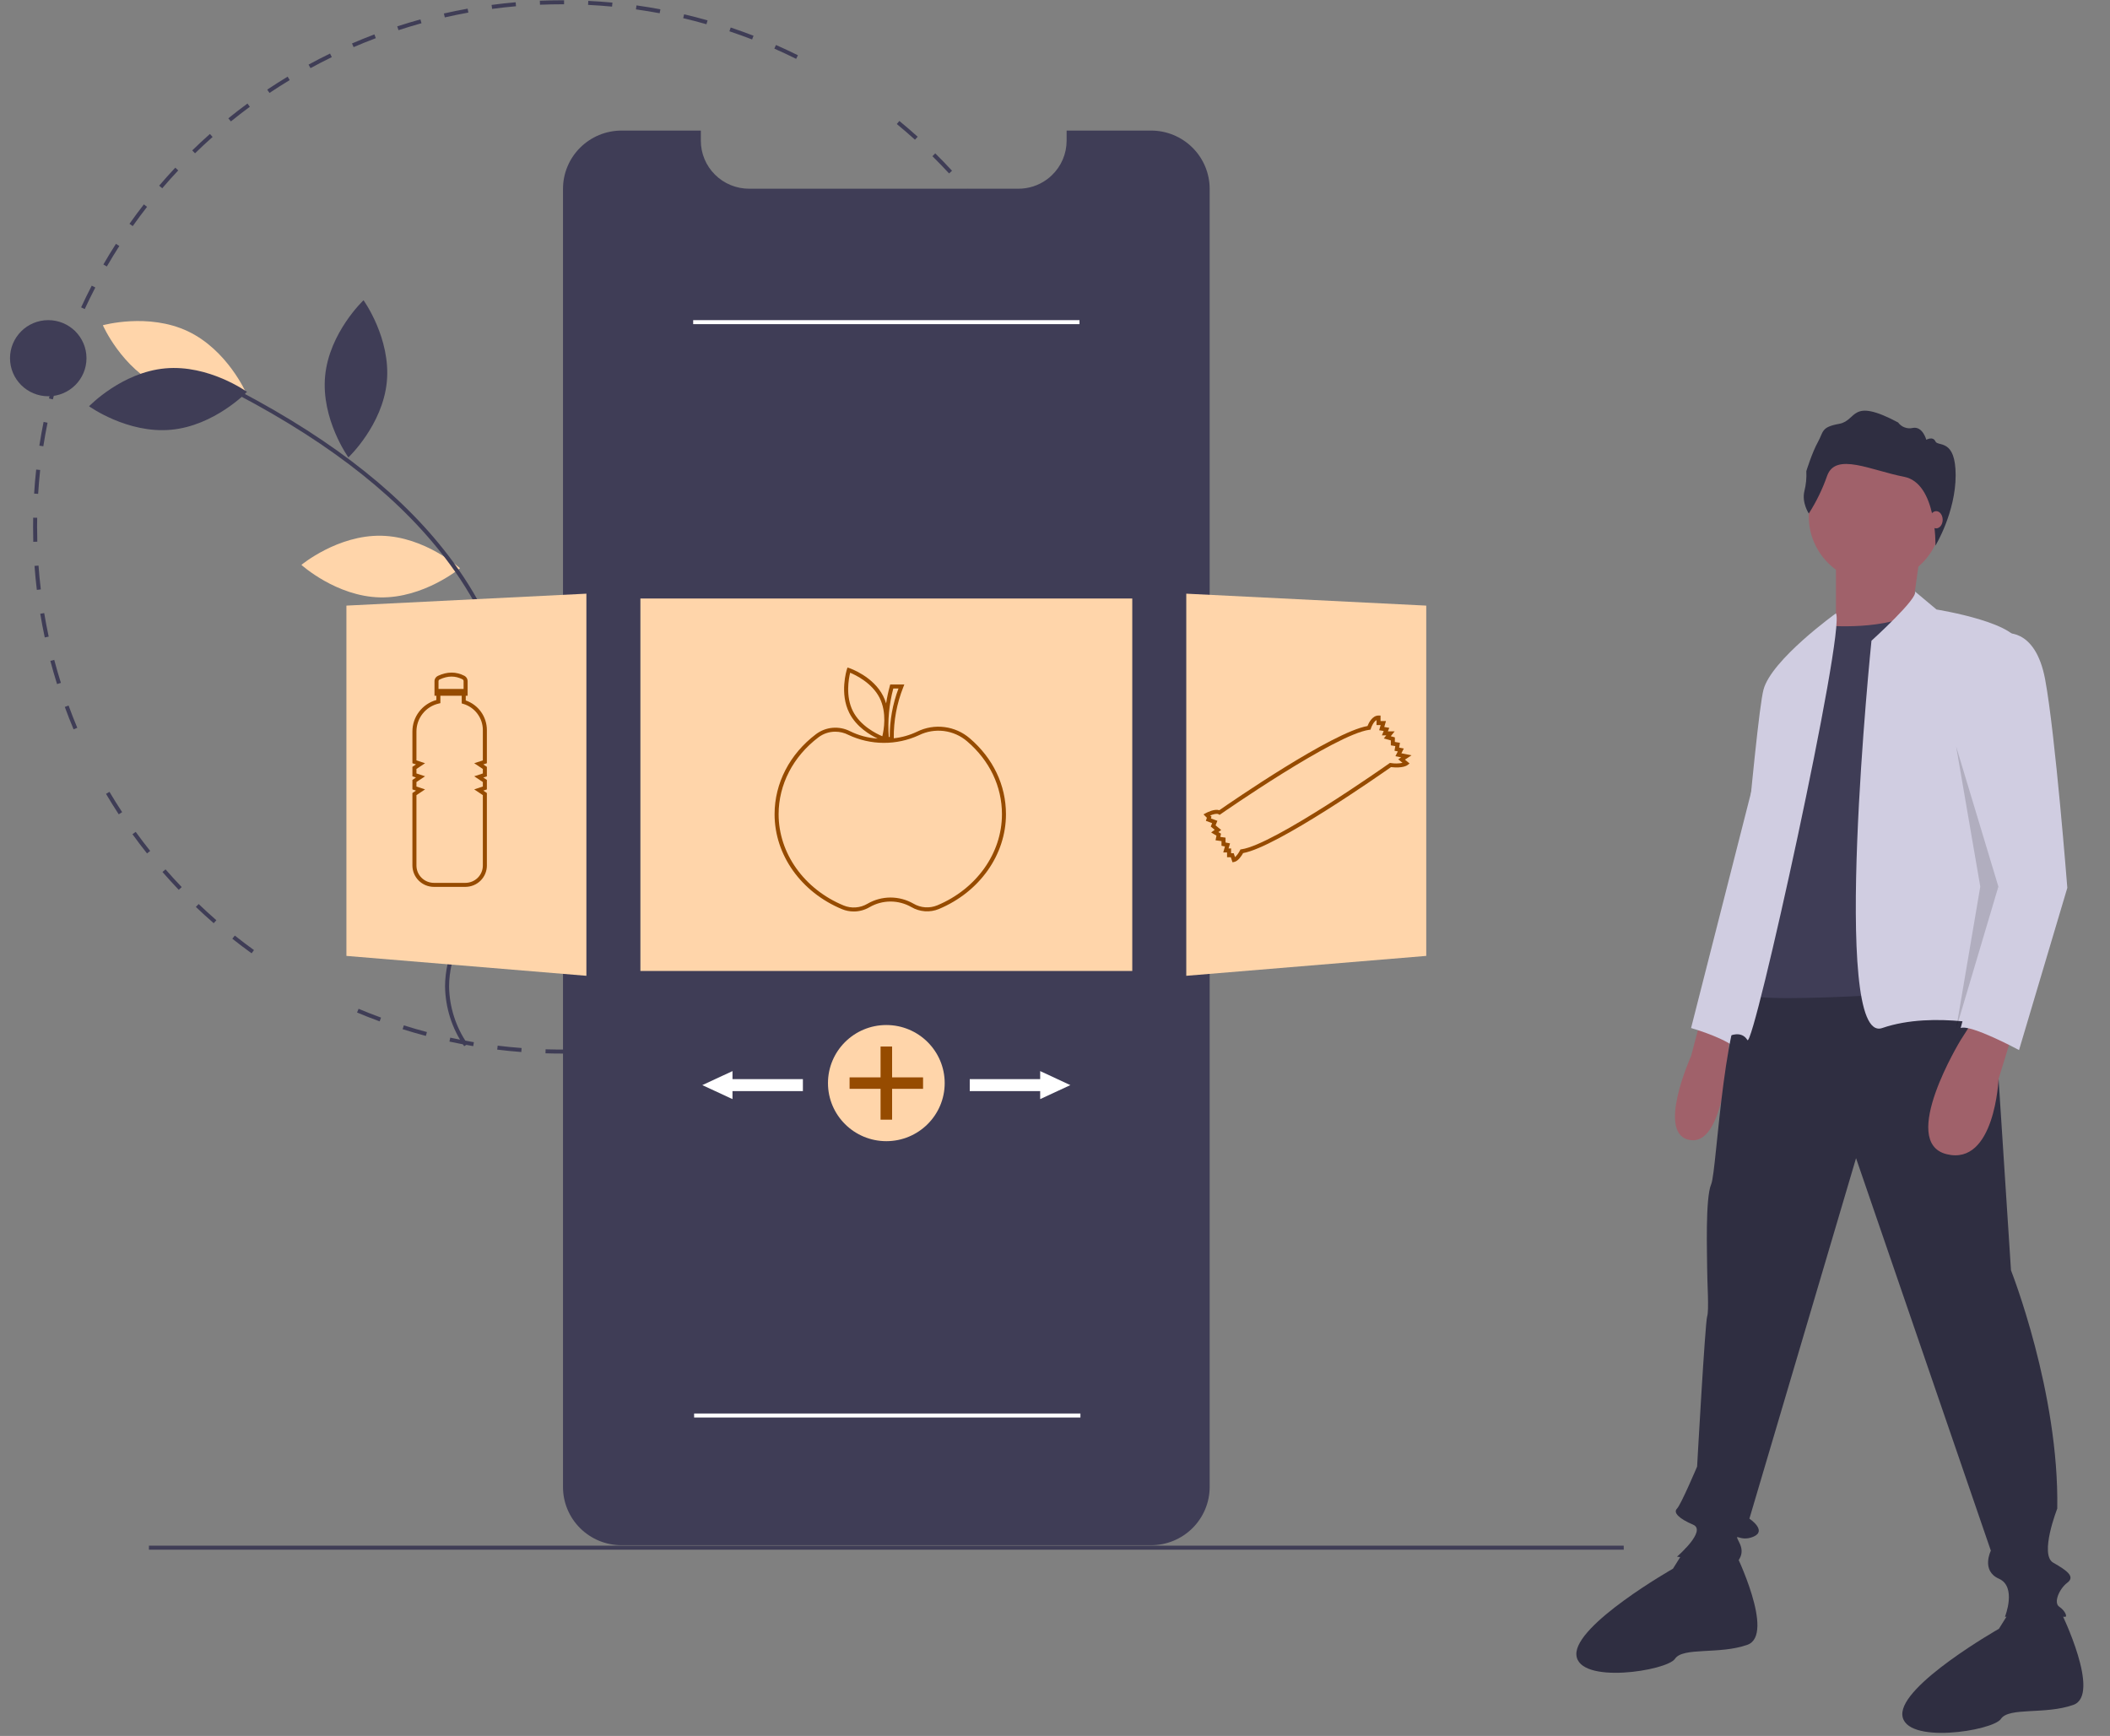 <svg width="79" height="65" viewBox="0 0 79 65" fill="none" xmlns="http://www.w3.org/2000/svg">
<rect x="0" y="0" width="79" height="65" fill="#808080" stroke="none"/>
<g clip-path="url(#clip0_517_2152)">
<path d="M21.051 39.449C20.842 39.449 20.631 39.446 20.423 39.439L20.428 39.289C20.726 39.299 21.029 39.301 21.328 39.297L21.33 39.447C21.237 39.448 21.144 39.449 21.051 39.449ZM22.237 39.414L22.228 39.264C22.526 39.247 22.828 39.222 23.125 39.191L23.141 39.34C22.841 39.372 22.537 39.397 22.237 39.414ZM19.518 39.391C19.217 39.368 18.914 39.338 18.615 39.301L18.634 39.153C18.93 39.189 19.231 39.219 19.529 39.241L19.518 39.391ZM24.041 39.226L24.018 39.078C24.314 39.033 24.613 38.981 24.905 38.923L24.934 39.07C24.64 39.129 24.339 39.181 24.041 39.226ZM17.718 39.171C17.421 39.121 17.121 39.063 16.827 39L16.859 38.853C17.151 38.916 17.448 38.974 17.743 39.023L17.718 39.171ZM25.82 38.874L25.783 38.728C26.074 38.657 26.366 38.578 26.652 38.493L26.695 38.637C26.407 38.722 26.112 38.802 25.82 38.874ZM15.945 38.788C15.654 38.711 15.361 38.626 15.074 38.536L15.12 38.393C15.404 38.483 15.695 38.567 15.984 38.643L15.945 38.788ZM27.558 38.361L27.509 38.219C27.791 38.121 28.075 38.016 28.352 37.905L28.408 38.045C28.128 38.156 27.843 38.262 27.558 38.361H27.558ZM14.214 38.243C13.931 38.14 13.646 38.028 13.368 37.911L13.426 37.773C13.703 37.889 13.985 38 14.266 38.102L14.214 38.243ZM29.24 37.691L29.178 37.554C29.449 37.432 29.721 37.301 29.987 37.166L30.056 37.299C29.788 37.435 29.513 37.567 29.24 37.691H29.24ZM30.852 36.87L30.778 36.74C31.038 36.593 31.297 36.438 31.548 36.279L31.629 36.406C31.375 36.566 31.114 36.722 30.852 36.87H30.852ZM32.383 35.907L32.297 35.784C32.542 35.614 32.786 35.435 33.023 35.254L33.114 35.373C32.876 35.556 32.63 35.735 32.383 35.907ZM9.42 35.695C9.177 35.52 8.934 35.335 8.698 35.148L8.792 35.031C9.026 35.217 9.267 35.4 9.509 35.574L9.42 35.695ZM33.821 34.807L33.723 34.692C33.951 34.501 34.178 34.301 34.398 34.099L34.5 34.209C34.279 34.413 34.05 34.614 33.821 34.807H33.821ZM8.002 34.568C7.776 34.371 7.551 34.166 7.333 33.958L7.438 33.85C7.653 34.056 7.877 34.26 8.101 34.456L8.002 34.568ZM35.152 33.581L35.044 33.476C35.255 33.264 35.463 33.045 35.662 32.824L35.774 32.925C35.573 33.147 35.364 33.368 35.152 33.581ZM6.693 33.318C6.486 33.101 6.28 32.876 6.083 32.65L6.197 32.552C6.393 32.776 6.596 32.999 6.803 33.215L6.693 33.318ZM36.366 32.24L36.25 32.145C36.44 31.915 36.627 31.677 36.806 31.439L36.926 31.529C36.746 31.769 36.557 32.008 36.366 32.24L36.366 32.24ZM5.505 31.955C5.318 31.721 5.135 31.478 4.959 31.235L5.081 31.148C5.255 31.389 5.438 31.629 5.623 31.862L5.505 31.955ZM37.453 30.793L37.328 30.709C37.496 30.463 37.661 30.209 37.818 29.956L37.946 30.034C37.788 30.29 37.622 30.545 37.453 30.793L37.453 30.793ZM4.446 30.491C4.282 30.241 4.122 29.983 3.969 29.725L4.099 29.649C4.25 29.905 4.41 30.161 4.573 30.409L4.446 30.491ZM38.403 29.253L38.272 29.181C38.416 28.92 38.557 28.653 38.689 28.385L38.824 28.452C38.691 28.721 38.549 28.991 38.403 29.253ZM39.208 27.632L39.07 27.572C39.19 27.299 39.305 27.02 39.413 26.741L39.553 26.795C39.445 27.075 39.329 27.357 39.208 27.632ZM2.755 27.308C2.639 27.033 2.529 26.75 2.426 26.469L2.568 26.418C2.669 26.697 2.779 26.977 2.894 27.251L2.755 27.308ZM39.859 25.943L39.717 25.895C39.81 25.613 39.899 25.325 39.98 25.039L40.125 25.079C40.044 25.368 39.954 25.659 39.859 25.943ZM2.136 25.614C2.046 25.328 1.962 25.036 1.885 24.746L2.031 24.708C2.107 24.996 2.191 25.286 2.28 25.569L2.136 25.614ZM40.351 24.205L40.204 24.171C40.271 23.882 40.333 23.587 40.387 23.294L40.535 23.321C40.481 23.616 40.419 23.913 40.351 24.205V24.205ZM1.676 23.868C1.613 23.575 1.556 23.277 1.507 22.981L1.655 22.956C1.704 23.25 1.761 23.546 1.823 23.837L1.676 23.868ZM40.679 22.429L40.53 22.409C40.57 22.115 40.604 21.816 40.631 21.519L40.781 21.532C40.754 21.832 40.72 22.134 40.679 22.43V22.429ZM1.379 22.087C1.343 21.79 1.314 21.488 1.292 21.189L1.442 21.177C1.464 21.475 1.493 21.775 1.528 22.069L1.379 22.087ZM40.843 20.632L40.692 20.625C40.706 20.328 40.712 20.026 40.712 19.729L40.863 19.729C40.863 20.029 40.856 20.332 40.843 20.632ZM1.246 20.287C1.241 20.103 1.239 19.915 1.239 19.729C1.239 19.614 1.24 19.499 1.242 19.384L1.392 19.386C1.39 19.5 1.389 19.615 1.389 19.729C1.389 19.914 1.392 20.1 1.397 20.283L1.246 20.287ZM1.428 18.491L1.278 18.482C1.296 18.182 1.322 17.88 1.355 17.582L1.504 17.598C1.472 17.893 1.447 18.194 1.428 18.491H1.428ZM40.615 17.576C40.585 17.281 40.544 17.137 40.5 16.842L40.649 16.82C40.693 17.117 40.731 17.343 40.761 17.641L40.615 17.576ZM1.622 16.71L1.473 16.687C1.519 16.391 1.573 16.092 1.632 15.798L1.78 15.828C1.721 16.119 1.668 16.416 1.622 16.71ZM40.348 15.959C40.291 15.667 40.226 15.372 40.155 15.084L40.302 15.049C40.373 15.339 40.438 15.636 40.496 15.93L40.348 15.959ZM1.979 14.954L1.832 14.918C1.906 14.627 1.987 14.335 2.073 14.047L2.218 14.091C2.132 14.376 2.051 14.666 1.979 14.954ZM39.922 14.219C39.838 13.933 39.746 13.646 39.649 13.365L39.792 13.316C39.889 13.599 39.982 13.889 40.067 14.176L39.922 14.219ZM2.497 13.236L2.355 13.187C2.455 12.903 2.563 12.618 2.676 12.34L2.816 12.396C2.704 12.672 2.597 12.955 2.497 13.236ZM39.337 12.524C39.227 12.248 39.109 11.972 38.987 11.701L39.125 11.64C39.248 11.912 39.366 12.191 39.477 12.469L39.337 12.524ZM3.173 11.572L3.037 11.509C3.162 11.237 3.296 10.963 3.435 10.696L3.569 10.765C3.431 11.03 3.298 11.301 3.173 11.572ZM38.6 10.895C38.465 10.63 38.322 10.364 38.175 10.106L38.306 10.032C38.454 10.293 38.598 10.56 38.734 10.827L38.6 10.895ZM4 9.978L3.87 9.903C4.02 9.643 4.179 9.383 4.341 9.13L4.468 9.211C4.307 9.462 4.15 9.72 4 9.978ZM37.715 9.338C37.555 9.085 37.389 8.834 37.219 8.591L37.343 8.505C37.514 8.75 37.682 9.004 37.842 9.258L37.715 9.338ZM4.97 8.466L4.847 8.38C5.021 8.134 5.202 7.89 5.387 7.653L5.506 7.745C5.323 7.98 5.142 8.223 4.97 8.466ZM36.69 7.867C36.508 7.63 36.319 7.395 36.128 7.167L36.243 7.071C36.436 7.3 36.627 7.537 36.809 7.776L36.69 7.867ZM6.074 7.05L5.959 6.952C6.154 6.724 6.357 6.498 6.563 6.278L6.673 6.381C6.469 6.598 6.267 6.823 6.074 7.05ZM35.534 6.494C35.332 6.275 35.122 6.058 34.91 5.848L35.016 5.742C35.23 5.953 35.441 6.172 35.645 6.393L35.534 6.494ZM7.302 5.74L7.197 5.632C7.412 5.423 7.635 5.215 7.859 5.016L7.96 5.128C7.737 5.325 7.516 5.531 7.302 5.74ZM34.257 5.231C34.036 5.031 33.807 4.833 33.577 4.644L33.673 4.529C33.904 4.719 34.135 4.918 34.359 5.12L34.257 5.231ZM8.645 4.546L8.549 4.43C8.782 4.241 9.023 4.055 9.265 3.877L9.355 3.997C9.115 4.174 8.876 4.359 8.645 4.546ZM10.09 3.48L10.005 3.356C10.255 3.189 10.512 3.026 10.769 2.87L10.847 2.998C10.592 3.152 10.337 3.315 10.09 3.48ZM11.625 2.551L11.553 2.419C11.817 2.275 12.088 2.136 12.357 2.005L12.423 2.139C12.156 2.27 11.887 2.408 11.625 2.551ZM29.808 2.203C29.54 2.07 29.266 1.942 28.992 1.821L29.053 1.684C29.329 1.806 29.605 1.935 29.875 2.069L29.808 2.203ZM13.239 1.765L13.179 1.627C13.455 1.508 13.737 1.394 14.018 1.288L14.071 1.429C13.793 1.534 13.513 1.647 13.239 1.765ZM28.159 1.477C27.88 1.37 27.594 1.267 27.31 1.172L27.358 1.03C27.644 1.126 27.932 1.229 28.213 1.338L28.159 1.477ZM14.92 1.13L14.873 0.987C15.159 0.894 15.451 0.806 15.741 0.726L15.781 0.87C15.494 0.95 15.204 1.037 14.92 1.13ZM26.45 0.907C26.163 0.825 25.87 0.749 25.579 0.681L25.614 0.535C25.907 0.604 26.202 0.68 26.492 0.763L26.45 0.907ZM16.654 0.651L16.62 0.505C16.914 0.438 17.213 0.377 17.509 0.324L17.536 0.471C17.242 0.524 16.945 0.585 16.654 0.651ZM24.698 0.496C24.405 0.441 24.106 0.392 23.81 0.351L23.831 0.202C24.13 0.244 24.431 0.293 24.726 0.348L24.698 0.496ZM18.425 0.333L18.405 0.184C18.703 0.144 19.007 0.111 19.307 0.085L19.32 0.234C19.022 0.26 18.721 0.293 18.425 0.333ZM22.916 0.247C22.619 0.219 22.317 0.197 22.018 0.183L22.026 0.033C22.327 0.048 22.631 0.069 22.93 0.097L22.916 0.247ZM20.218 0.177L20.212 0.027C20.489 0.016 20.771 0.01 21.051 0.01L21.119 0.01L21.119 0.16L21.051 0.16C20.773 0.16 20.493 0.166 20.218 0.177V0.177Z" fill="#3F3D56"/>
<path d="M45.291 7.073L45.291 55.675C45.291 56.254 45.059 56.809 44.648 57.218C44.236 57.627 43.678 57.858 43.097 57.858L23.273 57.858C22.985 57.858 22.699 57.802 22.433 57.693C22.167 57.583 21.925 57.422 21.721 57.22C21.517 57.017 21.355 56.776 21.245 56.511C21.135 56.246 21.078 55.962 21.079 55.675L21.079 7.073C21.079 6.786 21.135 6.502 21.246 6.237C21.356 5.972 21.517 5.732 21.721 5.529C21.925 5.326 22.167 5.165 22.433 5.055C22.7 4.945 22.985 4.889 23.273 4.889L26.24 4.889L26.24 5.268C26.239 5.745 26.43 6.202 26.769 6.539C27.107 6.877 27.567 7.066 28.046 7.066L38.129 7.066C38.514 7.067 38.89 6.944 39.2 6.716C39.262 6.67 39.322 6.621 39.377 6.567C39.554 6.399 39.694 6.198 39.79 5.974C39.886 5.751 39.935 5.511 39.935 5.268L39.935 4.889L43.097 4.889C43.385 4.889 43.67 4.945 43.937 5.055C44.203 5.165 44.445 5.326 44.648 5.529C44.852 5.731 45.014 5.972 45.124 6.237C45.234 6.502 45.291 6.786 45.291 7.073Z" fill="#3F3D56"/>
<path d="M42.393 22.41L23.977 22.41L23.977 36.356L42.393 36.356L42.393 22.41Z" fill="#FFD5AA"/>
<path d="M14.279 20.06C15.919 20.095 17.223 21.277 17.223 21.277C17.223 21.277 15.869 22.403 14.229 22.368C12.59 22.333 11.285 21.151 11.285 21.151C11.285 21.151 12.639 20.025 14.279 20.06Z" fill="#FFD5AA"/>
<path d="M6.036 14.489C7.517 15.189 9.216 14.714 9.216 14.714C9.216 14.714 8.513 13.104 7.031 12.403C5.55 11.703 3.851 12.178 3.851 12.178C3.851 12.178 4.554 13.788 6.036 14.489Z" fill="#FFD5AA"/>
<path d="M6.186 13.793C7.82 13.644 9.249 14.674 9.249 14.674C9.249 14.674 8.031 15.944 6.398 16.092C4.764 16.241 3.335 15.212 3.335 15.212C3.335 15.212 4.553 13.941 6.186 13.793Z" fill="#3F3D56"/>
<path d="M12.173 14.074C12.017 15.699 13.044 17.127 13.044 17.127C13.044 17.127 14.326 15.92 14.483 14.295C14.639 12.67 13.611 11.242 13.611 11.242C13.611 11.242 12.33 12.449 12.173 14.074Z" fill="#3F3D56"/>
<path d="M19.865 24.04C19.008 25.432 19.303 27.163 19.303 27.163C19.303 27.163 20.987 26.638 21.843 25.246C22.7 23.854 22.405 22.122 22.405 22.122C22.405 22.122 20.722 22.648 19.865 24.04Z" fill="#3F3D56"/>
<path d="M17.38 39.174L17.505 39.09C17.064 38.455 16.824 37.703 16.814 36.931C16.818 35.803 17.375 34.758 17.914 33.748C18.014 33.561 18.113 33.374 18.209 33.187C18.612 32.426 18.933 31.624 19.166 30.796C20.002 27.705 19.179 24.057 16.965 21.04C15.209 18.645 12.591 16.552 8.961 14.64L8.89 14.772C12.499 16.674 15.101 18.753 16.843 21.128C19.031 24.109 19.845 27.709 19.021 30.757C18.79 31.575 18.473 32.367 18.075 33.119C17.98 33.305 17.88 33.491 17.781 33.678C17.233 34.704 16.667 35.765 16.663 36.931C16.674 37.733 16.923 38.514 17.38 39.174Z" fill="#3F3D56"/>
<path d="M1.806 14.837C2.597 14.837 3.238 14.199 3.238 13.412C3.238 12.625 2.597 11.987 1.806 11.987C1.016 11.987 0.375 12.625 0.375 13.412C0.375 14.199 1.016 14.837 1.806 14.837Z" fill="#3F3D56"/>
<path d="M21.955 36.537L12.97 35.792L12.97 22.676L21.955 22.229L21.955 36.537Z" fill="#FFD5AA"/>
<path d="M44.415 36.537L53.4 35.792L53.4 22.676L44.415 22.229L44.415 36.537Z" fill="#FFD5AA"/>
<path d="M36.308 27.644C36.041 27.414 35.711 27.268 35.361 27.224C35.01 27.179 34.655 27.239 34.338 27.395C34.063 27.527 33.767 27.611 33.464 27.644C33.456 26.989 33.577 26.339 33.819 25.731L33.859 25.629L33.331 25.629L33.316 25.684C33.257 25.899 33.21 26.117 33.177 26.338C33.148 26.242 33.111 26.149 33.066 26.06C32.696 25.329 31.84 25.03 31.804 25.018L31.731 24.993L31.707 25.066C31.696 25.103 31.429 25.965 31.799 26.696C32.064 27.22 32.578 27.522 32.862 27.655C32.503 27.632 32.152 27.539 31.829 27.38C31.627 27.277 31.401 27.232 31.175 27.251C30.95 27.27 30.734 27.352 30.553 27.488C29.567 28.233 29.001 29.326 29.001 30.487C29.001 32.011 29.993 33.407 31.528 34.043C31.666 34.1 31.815 34.129 31.965 34.129C32.173 34.129 32.377 34.073 32.556 33.968C32.794 33.83 33.064 33.757 33.339 33.756C33.615 33.756 33.885 33.828 34.123 33.964C34.278 34.055 34.451 34.108 34.63 34.121C34.808 34.134 34.987 34.105 35.153 34.036C36.678 33.398 37.664 32.005 37.664 30.487C37.664 29.4 37.183 28.391 36.308 27.644ZM33.446 25.779L33.64 25.779C33.422 26.36 33.311 26.976 33.312 27.596L33.277 27.596C33.23 26.985 33.288 26.371 33.446 25.779ZM31.934 26.629C31.652 26.074 31.776 25.413 31.83 25.189C32.043 25.278 32.65 25.572 32.932 26.128C33.213 26.683 33.09 27.344 33.035 27.567C32.822 27.478 32.215 27.184 31.934 26.629ZM35.094 33.898C34.95 33.957 34.795 33.983 34.64 33.972C34.484 33.961 34.334 33.914 34.2 33.835C33.938 33.685 33.641 33.606 33.339 33.606C33.037 33.607 32.74 33.687 32.479 33.839C32.345 33.918 32.195 33.965 32.04 33.976C31.885 33.988 31.73 33.963 31.586 33.904C30.107 33.292 29.152 31.95 29.152 30.487C29.152 29.374 29.696 28.324 30.644 27.607C30.826 27.47 31.048 27.396 31.276 27.397C31.444 27.397 31.61 27.437 31.76 27.514C32.172 27.709 32.623 27.813 33.081 27.815C33.538 27.818 33.99 27.72 34.405 27.529C34.695 27.386 35.021 27.332 35.342 27.372C35.663 27.413 35.965 27.547 36.21 27.758C37.051 28.476 37.514 29.445 37.514 30.487C37.514 31.944 36.564 33.283 35.094 33.898Z" fill="#964B00"/>
<path d="M17.438 26.227L17.438 26.051L17.508 26.051L17.508 25.503C17.508 25.462 17.497 25.422 17.476 25.387C17.455 25.352 17.425 25.324 17.389 25.305C17.078 25.143 16.744 25.144 16.396 25.306C16.357 25.324 16.325 25.352 16.302 25.388C16.279 25.424 16.267 25.466 16.268 25.508L16.268 26.051L16.338 26.051L16.338 26.21C16.079 26.283 15.851 26.437 15.689 26.651C15.527 26.864 15.44 27.125 15.441 27.392L15.441 28.578L15.575 28.623L15.441 28.712L15.441 29.068L15.575 29.113L15.441 29.202L15.441 29.558L15.575 29.603L15.441 29.692L15.441 32.407C15.442 32.619 15.526 32.822 15.677 32.972C15.827 33.122 16.031 33.206 16.244 33.207L17.428 33.207C17.64 33.206 17.844 33.122 17.994 32.973C18.144 32.823 18.229 32.621 18.229 32.409L18.229 29.692L18.095 29.603L18.229 29.558L18.229 29.202L18.095 29.113L18.229 29.068L18.229 28.712L18.095 28.623L18.229 28.578L18.229 27.331C18.228 27.088 18.151 26.851 18.01 26.654C17.868 26.456 17.668 26.307 17.438 26.227ZM16.46 25.442C16.767 25.298 17.049 25.297 17.319 25.438C17.331 25.444 17.34 25.454 17.347 25.465C17.354 25.476 17.358 25.489 17.357 25.503L17.357 25.796L16.418 25.796L16.418 25.508C16.418 25.494 16.422 25.48 16.429 25.469C16.437 25.457 16.447 25.448 16.46 25.442ZM18.078 28.471L17.755 28.578L18.078 28.792L18.078 28.96L17.755 29.067L18.078 29.282L18.078 29.45L17.755 29.557L18.078 29.772L18.078 32.409C18.078 32.581 18.009 32.745 17.887 32.867C17.765 32.988 17.6 33.056 17.428 33.057L16.244 33.057C16.071 33.056 15.905 32.988 15.783 32.866C15.661 32.745 15.592 32.58 15.592 32.407L15.592 29.772L15.915 29.557L15.592 29.45L15.592 29.282L15.915 29.067L15.592 28.96L15.592 28.792L15.915 28.578L15.592 28.471L15.592 27.392C15.591 27.148 15.674 26.911 15.826 26.72C15.978 26.529 16.191 26.396 16.43 26.342L16.488 26.328L16.488 26.051L17.287 26.051L17.287 26.338L17.341 26.354C17.553 26.416 17.74 26.545 17.872 26.721C18.005 26.897 18.077 27.111 18.078 27.331L18.078 28.471Z" fill="#964B00"/>
<path d="M52.849 28.281L52.469 28.205L52.559 28.027L52.385 27.993L52.415 27.813L52.225 27.781L52.225 27.61L52.071 27.566L52.217 27.384L51.963 27.384L52.016 27.253L51.828 27.221L51.892 26.999L51.689 26.999L51.689 26.792L51.614 26.792C51.376 26.792 51.244 27.073 51.2 27.185C49.89 27.412 46.086 30.035 45.652 30.337C45.471 30.278 45.204 30.415 45.148 30.445L45.06 30.493L45.187 30.62L45.149 30.734L45.383 30.821L45.332 30.948L45.479 31.071L45.347 31.17L45.546 31.289L45.511 31.463L45.734 31.494L45.734 31.669L45.863 31.694L45.799 31.919L45.942 31.919L45.942 32.097L46.082 32.097L46.146 32.286L46.211 32.273C46.362 32.243 46.492 32.035 46.543 31.942C47.805 31.718 51.7 28.99 52.08 28.723C52.522 28.775 52.685 28.658 52.702 28.644L52.775 28.586L52.602 28.444L52.849 28.281ZM52.07 28.57L52.041 28.566L52.016 28.583C51.973 28.614 47.701 31.627 46.483 31.8L46.444 31.805L46.426 31.84C46.38 31.935 46.317 32.021 46.24 32.094L46.191 31.947L46.093 31.947L46.093 31.769L45.998 31.769L46.053 31.579L45.885 31.546L45.885 31.364L45.69 31.337L45.715 31.215L45.617 31.156L45.722 31.077L45.512 30.903L45.58 30.734L45.338 30.644L45.36 30.58L45.313 30.533C45.426 30.486 45.563 30.451 45.621 30.486L45.663 30.512L45.704 30.483C45.746 30.454 49.99 27.5 51.267 27.326L51.314 27.32L51.328 27.274C51.35 27.203 51.428 27.024 51.538 26.963L51.538 27.149L51.692 27.149L51.637 27.342L51.806 27.37L51.74 27.534L51.903 27.534L51.811 27.649L52.074 27.723L52.074 27.908L52.241 27.936L52.212 28.111L52.336 28.136L52.246 28.314L52.462 28.357L52.351 28.43L52.511 28.563C52.366 28.593 52.216 28.595 52.07 28.57Z" fill="#964B00"/>
<path d="M33.185 42.729C34.391 42.729 35.37 41.755 35.37 40.555C35.37 39.354 34.391 38.38 33.185 38.38C31.978 38.38 31 39.354 31 40.555C31 41.755 31.978 42.729 33.185 42.729Z" fill="#FFD5AA"/>
<path d="M34.56 40.34L33.401 40.34L33.401 39.185L32.969 39.185L32.969 40.34L31.809 40.34L31.809 40.769L32.969 40.769L32.969 41.924L33.401 41.924L33.401 40.769L34.56 40.769L34.56 40.34Z" fill="#964B00"/>
<path d="M40.075 40.63L38.945 40.105L38.945 40.405L36.308 40.405L36.308 40.855L38.945 40.855L38.945 41.154L40.075 40.63Z" fill="white"/>
<path d="M26.295 40.63L27.425 40.105L27.425 40.405L30.061 40.405L30.061 40.855L27.425 40.855L27.425 41.154L26.295 40.63Z" fill="white"/>
<path d="M60.794 57.875L5.576 57.875L5.576 58.025L60.794 58.025L60.794 57.875Z" fill="#3F3D56"/>
<path d="M40.417 11.987L25.953 11.987L25.953 12.137L40.417 12.137L40.417 11.987Z" fill="white"/>
<path d="M40.452 52.926L25.988 52.926L25.988 53.076L40.452 53.076L40.452 52.926Z" fill="white"/>
<path d="M63.691 38.118L63.315 39.542C63.315 39.542 61.959 42.542 63.315 42.691C64.671 42.842 64.746 38.793 64.746 38.793L63.691 38.118Z" fill="#A0616A"/>
<path d="M66.027 27.846L63.315 38.493C63.315 38.493 64.37 38.793 64.897 39.167L66.027 27.846Z" fill="#D0CDE1"/>
<path d="M74.539 35.943L75.293 47.565C75.293 47.565 77.101 52.139 77.025 56.488C77.025 56.488 76.347 58.212 76.875 58.512C77.402 58.812 77.703 59.037 77.402 59.262C77.101 59.487 76.875 60.012 77.101 60.162C77.327 60.312 77.402 60.537 77.327 60.537L75.067 60.537C75.067 60.537 75.519 59.412 74.841 59.112C74.163 58.812 74.539 58.062 74.539 58.062L69.492 43.366L65.499 56.863C65.499 56.863 66.177 57.313 65.65 57.538C65.123 57.762 64.897 57.313 65.123 57.762C65.349 58.212 65.047 58.437 65.047 58.512C65.047 58.587 62.788 58.287 62.788 58.287C62.788 58.287 63.917 57.313 63.39 57.088C62.863 56.863 62.637 56.638 62.788 56.488C62.938 56.338 63.541 54.913 63.541 54.913C63.541 54.913 63.842 49.515 63.917 49.29C63.993 49.065 63.917 48.015 63.917 47.49C63.917 46.965 63.842 44.866 64.068 44.341C64.294 43.816 64.52 37.368 65.725 36.618C66.931 35.868 74.539 35.943 74.539 35.943Z" fill="#2F2E41"/>
<path d="M64.972 58.137C64.972 58.137 66.479 61.212 65.424 61.586C64.37 61.961 63.014 61.661 62.712 62.111C62.411 62.561 59.096 63.086 59.021 61.961C58.946 60.837 62.637 58.737 62.637 58.737L63.118 57.967L64.972 58.137Z" fill="#2F2E41"/>
<path d="M77.176 60.387C77.176 60.387 78.683 63.461 77.628 63.836C76.573 64.211 75.217 63.911 74.916 64.361C74.615 64.811 71.3 65.335 71.225 64.211C71.149 63.086 74.841 60.987 74.841 60.987L75.322 60.216L77.176 60.387Z" fill="#2F2E41"/>
<path d="M70.208 21.81C71.581 21.81 72.694 20.702 72.694 19.335C72.694 17.969 71.581 16.861 70.208 16.861C68.835 16.861 67.722 17.969 67.722 19.335C67.722 20.702 68.835 21.81 70.208 21.81Z" fill="#A0616A"/>
<path d="M71.903 20.648L71.601 22.822L69.341 24.546L68.739 23.722L68.739 20.872L71.903 20.648Z" fill="#A0616A"/>
<path d="M68.362 23.422C68.362 23.422 70.697 23.647 71.903 22.822L74.313 36.993C74.313 36.993 65.801 37.668 65.424 37.218L65.424 32.794L66.931 25.596L68.362 23.422Z" fill="#3F3D56"/>
<path d="M71.695 22.144L72.505 22.822C72.505 22.822 75.82 23.347 75.594 24.247L74.69 34.894L74.991 38.493C74.991 38.493 72.43 37.818 70.471 38.493C68.513 39.167 70.069 23.991 70.069 23.991C70.069 23.991 71.864 22.367 71.695 22.144Z" fill="#D0CDE1"/>
<path d="M68.739 22.965C68.739 22.965 66.328 24.696 66.027 25.821C65.725 26.946 64.746 38.793 64.746 38.793C64.746 38.793 65.198 38.568 65.424 38.943C65.65 39.317 69.115 23.558 68.739 22.965Z" fill="#D0CDE1"/>
<path d="M75.368 38.643L74.828 40.397C74.828 40.397 74.69 43.666 72.882 43.216C71.074 42.767 73.409 38.943 73.409 38.943L73.937 38.118L75.368 38.643Z" fill="#A0616A"/>
<path d="M67.723 19.228C67.723 19.228 67.454 18.826 67.557 18.393C67.619 18.147 67.644 17.894 67.63 17.641C67.63 17.641 67.847 16.94 68.065 16.549C68.282 16.157 68.178 15.993 68.862 15.869C69.545 15.745 69.265 14.859 71.066 15.818C71.127 15.902 71.212 15.967 71.309 16.003C71.407 16.04 71.513 16.047 71.615 16.023C71.987 15.951 72.122 16.466 72.122 16.466C72.122 16.466 72.371 16.322 72.464 16.528C72.557 16.734 73.221 16.405 73.221 17.796C73.221 19.186 72.465 20.429 72.465 20.429C72.465 20.429 72.521 18.089 71.289 17.852C70.057 17.615 68.732 16.925 68.411 17.811C68.238 18.308 68.007 18.784 67.723 19.228Z" fill="#2F2E41"/>
<path d="M72.492 19.784C72.626 19.784 72.735 19.64 72.735 19.461C72.735 19.283 72.626 19.139 72.492 19.139C72.358 19.139 72.249 19.283 72.249 19.461C72.249 19.64 72.358 19.784 72.492 19.784Z" fill="#A0616A"/>
<path d="M74.991 23.722C74.991 23.722 76.197 23.422 76.573 25.446C76.95 27.471 77.402 33.244 77.402 33.244L75.594 39.318C75.594 39.318 73.786 38.343 73.409 38.493L74.832 33.22L73.635 27.846C73.635 27.846 74.69 23.722 74.991 23.722Z" fill="#D0CDE1"/>
<path opacity="0.15" d="M73.239 27.948L74.821 33.197L73.239 38.52L74.143 33.197L73.239 27.948Z" fill="black"/>
</g>
<defs>
<clipPath id="clip0_517_2152">
<rect width="77.628" height="64.874" fill="white" transform="translate(0.375 0.01)"/>
</clipPath>
</defs>
</svg>
